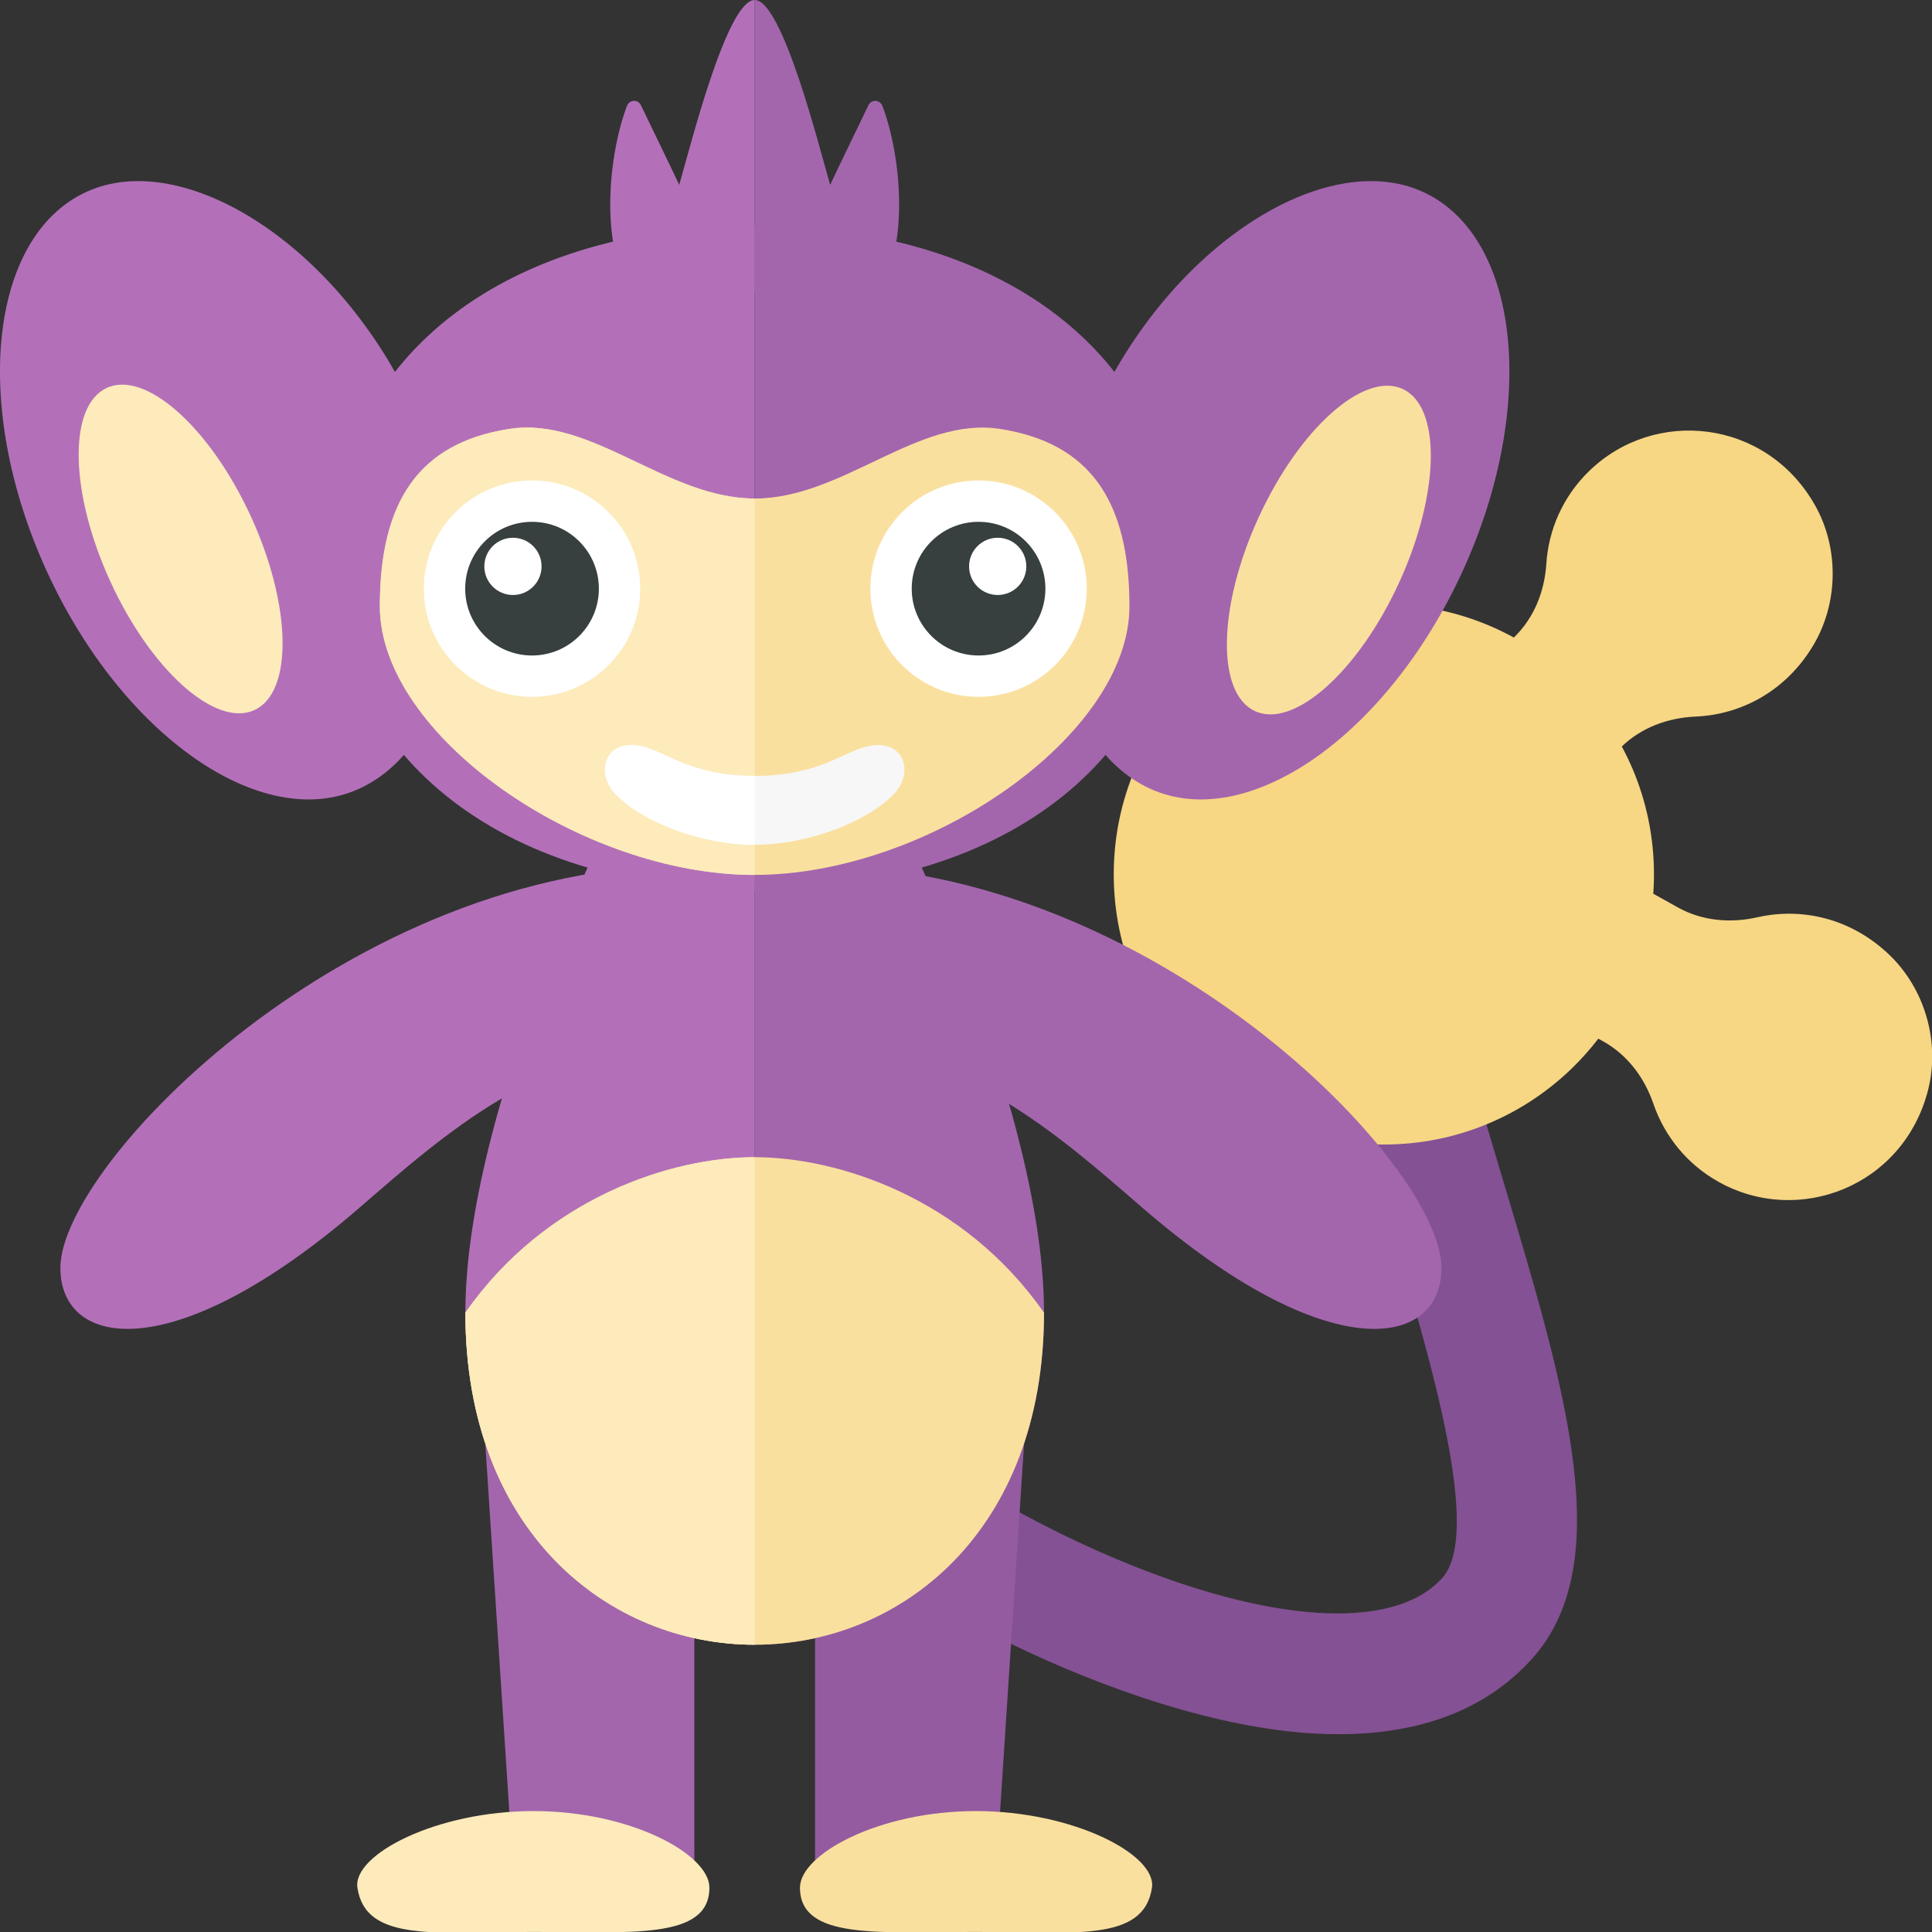 <?xml version="1.0" encoding="utf-8"?>
<!-- Generator: Adobe Illustrator 22.0.1, SVG Export Plug-In . SVG Version: 6.00 Build 0)  -->
<svg version="1.1" id="icons" xmlns="http://www.w3.org/2000/svg" xmlns:xlink="http://www.w3.org/1999/xlink" x="0px" y="0px"
	 width="32px" height="32px" viewBox="0 0 32 32" enable-background="new 0 0 32 32" xml:space="preserve">
<rect x="0" y="0" width="32" height="32" fill="#333333" stroke="none"/>
<path fill="#845194" d="M22.169,28.724c-0.134,0-0.27-0.004-0.408-0.012c-3.191-0.18-7.438-2.553-8.259-3.689l1.619-1.173
	c0.433,0.56,4.098,2.759,6.84,2.87c0.882,0.033,1.541-0.159,1.924-0.58c0.674-0.741-0.188-3.621-0.881-5.934
	c-0.53-1.77-1.078-3.6-1.288-5.269l1.984-0.249c0.188,1.503,0.713,3.252,1.22,4.944c1.008,3.368,1.879,6.276,0.445,7.854
	C24.617,28.308,23.543,28.724,22.169,28.724z"/>
<g>
	<circle fill="#F7D684" cx="22.921" cy="14.483" r="4.474"/>
	<g>
		<path fill="#F7D684" d="M28.468,19.577c1.324,0.738,3.052,0.072,3.464-1.511c0.208-0.799-0.046-1.687-0.644-2.256
			c-0.635-0.605-1.447-0.783-2.18-0.617c-0.448,0.101-0.915,0.061-1.317-0.163l-2.93-1.633l-1.237,2.219l2.931,1.633
			c0.4,0.223,0.681,0.598,0.83,1.032C27.568,18.813,27.938,19.282,28.468,19.577z"/>
	</g>
	<path fill="#F7D684" d="M26.317,7.806c1.085-1.059,2.926-0.868,3.739,0.551c0.41,0.716,0.397,1.64-0.031,2.346
		c-0.454,0.75-1.192,1.134-1.942,1.166c-0.459,0.02-0.899,0.181-1.228,0.502l-2.401,2.344l-1.774-1.818l2.401-2.344
		c0.328-0.32,0.501-0.755,0.531-1.213C25.648,8.78,25.882,8.23,26.317,7.806z"/>
</g>
<polygon fill="#945BA0" points="13.5,31.241 16.5,30.991 17,23.333 13.5,25.218 "/>
<path fill="#A366AD" d="M12.5,12.742c1.375,0,2,0,2,0s2.792,5.375,2.792,9s-2.375,5.5-4.792,5.5V12.742z"/>
<path fill="#FAE09F" d="M19.08,31.265c-0.134,0.912-1.305,0.734-2.915,0.734s-2.915,0.134-2.915-0.734
	c0-0.553,1.305-1.268,2.915-1.268S19.16,30.718,19.08,31.265z"/>
<path fill="#A366AD" d="M13.458,14.333c5.625,0,10.417,4.948,10.417,6.667c0,1.333-1.875,1.667-4.958-1
	c-1.388-1.201-3.035-2.684-5.37-2.684L13.458,14.333z"/>
<path fill="#B370B9" d="M11.417,14.333C5.792,14.333,1,19.281,1,21c0,1.333,1.875,1.667,4.958-1c1.388-1.201,3.035-2.684,5.37-2.684
	L11.417,14.333z"/>
<polygon fill="#A366AD" points="11.5,31.241 8.5,30.991 8,23.333 11.5,25.218 "/>
<path fill="#B370B9" d="M12.5,3.742v11c-4.287,0-7-2.324-7-5.5C5.5,6.066,8.213,3.742,12.5,3.742z"/>
<path fill="#B370B9" d="M12.5,12.742c-1.375,0-2,0-2,0s-2.792,5.375-2.792,9s2.375,5.5,4.792,5.5V12.742z"/>
<g>
	<path fill="#FAE09F" d="M12.5,19.167c-1.375,0-3.458,0.667-4.792,2.575c0,3.625,2.375,5.5,4.792,5.5s4.792-1.875,4.792-5.5
		C15.958,19.833,13.875,19.167,12.5,19.167z"/>
	<path fill="#FDEBBB" d="M12.5,19.167c-1.375,0-3.458,0.667-4.792,2.575c0,3.625,2.375,5.5,4.792,5.5V19.167z"/>
</g>
<path fill="#B370B9" d="M6.861,6.786c1.248,2.73,0.702,5.54-0.91,6.277S2.02,12.185,0.772,9.455s-0.952-5.54,0.66-6.277
	S5.613,4.057,6.861,6.786z"/>
<ellipse transform="matrix(0.909 -0.416 0.416 0.909 -3.512 2.067)" fill="#FDEBBB" cx="2.991" cy="9.098" rx="1.283" ry="2.936"/>
<path fill="#B370B9" d="M12.5,0c-0.458,0-1.063,2.417-1.25,3.062c-0.119-0.255-0.433-0.901-0.635-1.321
	c-0.048-0.1-0.19-0.091-0.23,0.012c-0.304,0.797-0.45,2.277,0.052,3.059c0.563,0.875,2.063,0,2.063,0V0z"/>
<path fill="#FDEBBB" d="M5.92,31.265c0.134,0.912,1.305,0.734,2.915,0.734s2.915,0.134,2.915-0.734c0-0.553-1.305-1.268-2.915-1.268
	S5.84,30.718,5.92,31.265z"/>
<path fill="#A366AD" d="M19.5,9.242c0,3.176-2.713,5.5-7,5.5v-11C16.787,3.742,19.5,6.066,19.5,9.242z"/>
<path fill="#A366AD" d="M18.139,6.786c-1.248,2.73-0.702,5.54,0.91,6.277c1.612,0.737,3.931-0.878,5.179-3.608
	c1.248-2.73,0.952-5.54-0.66-6.277C21.955,2.441,19.387,4.057,18.139,6.786z"/>
<ellipse transform="matrix(0.416 -0.909 0.909 0.416 4.584 25.332)" fill="#FAE09F" cx="22.009" cy="9.098" rx="2.936" ry="1.283"/>
<path fill="#A366AD" d="M12.5,0c0.458,0,1.063,2.417,1.25,3.062c0.119-0.255,0.433-0.901,0.635-1.321
	c0.048-0.1,0.19-0.091,0.23,0.012c0.304,0.797,0.45,2.277-0.052,3.059c-0.563,0.875-2.063,0-2.063,0V0z"/>
<g>
	<path fill="#FAE09F" d="M16.562,7.104c-1.365-0.211-2.604,1.153-4.062,1.153S9.802,6.893,8.437,7.104
		c-1.479,0.229-2.146,1.179-2.146,2.938c0,2.136,3.325,4.449,6.208,4.449s6.208-2.313,6.208-4.449
		C18.708,8.284,18.042,7.333,16.562,7.104z"/>
	<path fill="#FDEBBB" d="M8.437,7.104c1.365-0.211,2.604,1.153,4.063,1.153v6.235c-2.884,0-6.208-2.313-6.208-4.449
		C6.292,8.284,6.958,7.333,8.437,7.104z"/>
</g>
<g>
	<path fill="#F7F7F7" d="M14.548,12.341c-0.506,0-0.839,0.51-2.048,0.51s-1.542-0.51-2.048-0.51c-0.457,0-0.573,0.496-0.244,0.826
		c0.458,0.458,1.417,0.825,2.292,0.825s1.833-0.367,2.292-0.825C15.121,12.837,15.005,12.341,14.548,12.341z"/>
	<path fill="#FFFFFF" d="M10.452,12.341c0.506,0,0.839,0.511,2.048,0.511v1.141c-0.874,0-1.833-0.367-2.292-0.825
		C9.879,12.837,9.995,12.341,10.452,12.341z"/>
</g>
<g>
	<circle fill="#FFFFFF" cx="8.812" cy="9.75" r="1.792"/>
	<circle fill="#373F3F" cx="8.812" cy="9.75" r="1.107"/>
	<circle fill="#FFFFFF" cx="8.496" cy="9.381" r="0.474"/>
</g>
<g>
	<circle fill="#FFFFFF" cx="16.208" cy="9.75" r="1.792"/>
	<circle fill="#373F3F" cx="16.208" cy="9.75" r="1.107"/>
	<circle fill="#FFFFFF" cx="16.525" cy="9.381" r="0.474"/>
</g>
</svg>
